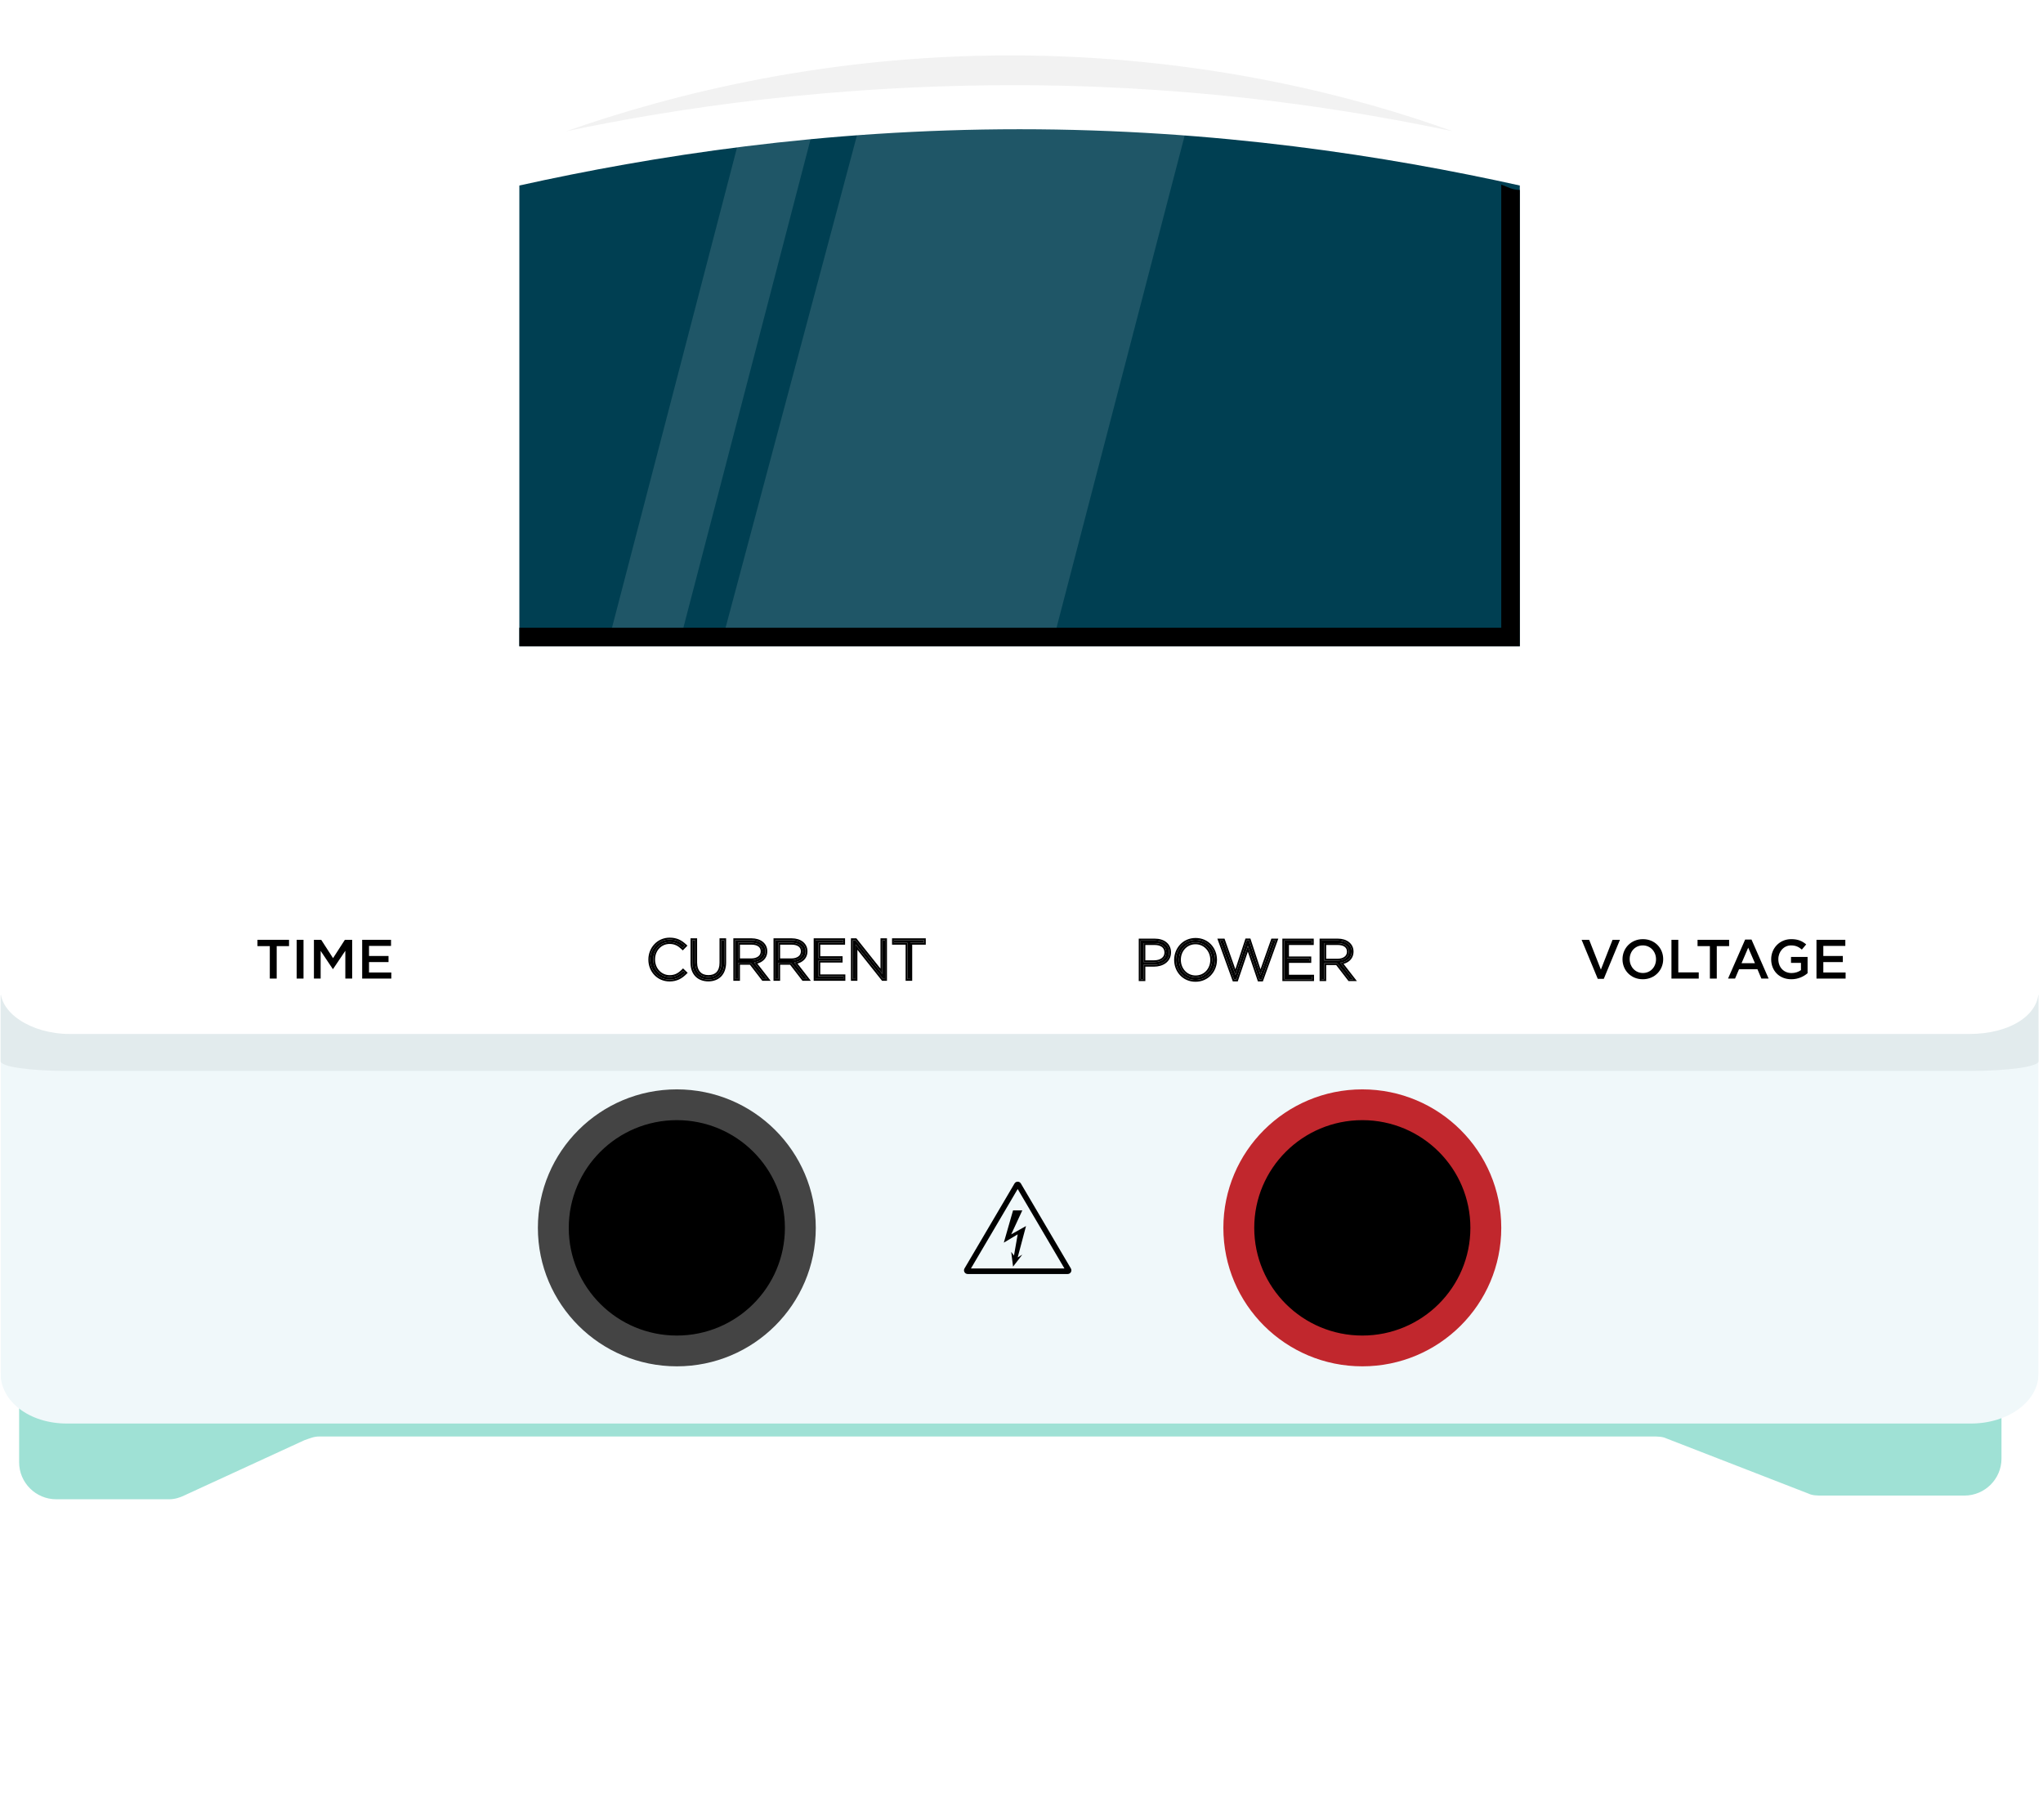 <svg width="403" height="359" viewBox="0 0 403 359" fill="none" xmlns="http://www.w3.org/2000/svg">
<g clip-path="url(#clip0)">
<path d="M387.867 265.864H11.084C7.064 265.864 3.775 269.142 3.775 273.148V288.445C3.775 292.451 7.064 295.729 11.084 295.729H33.377C34.473 295.729 35.569 295.364 36.3 295L60.055 284.074C61.151 283.71 61.882 283.346 62.978 283.346H326.106C326.837 283.346 327.933 283.346 328.664 283.71L356.804 294.636C357.535 295 358.631 295 359.362 295H387.502C391.522 295 394.811 291.722 394.811 287.716V272.42C395.177 269.142 391.887 265.864 387.867 265.864Z" fill="#9FE1D5"/>
<path d="M162.747 153.728H159.824C150.322 153.728 142.647 146.08 142.647 136.611V76.883H162.747V153.728Z" fill="#7CBEB3"/>
<g filter="url(#filter0_d)">
<path d="M388.762 276.79H13.194C5.804 276.79 0.12 272.434 0.12 266.931V199.753C0.12 194.709 5.236 190.582 12.057 190.123C80.836 185.309 75.278 182.099 161.962 182.099C246.373 182.099 322.825 185.309 390.183 190.123C397.004 190.582 402.12 194.709 402.12 199.753V266.931C402.12 272.434 396.152 276.79 388.762 276.79Z" fill="#F0F8FA"/>
</g>
<path d="M388.762 211.235H13.194C5.804 211.235 0.12 210.397 0.12 209.339V196.42C0.12 195.45 5.236 194.656 12.057 194.568C80.836 193.642 75.278 193.025 161.962 193.025C246.373 193.025 322.825 193.642 390.183 194.568C397.004 194.656 402.12 195.45 402.12 196.42V209.339C402.12 210.397 396.152 211.235 388.762 211.235Z" fill="#E2EBED"/>
<path d="M402.092 194.896C402.579 199.967 396.732 203.951 388.45 203.951H13.788C5.993 203.951 -0.341 199.604 0.146 194.896C8.916 133.323 17.199 103.986 25.968 42.413C27.43 32.272 37.661 23.579 52.765 19.233C53.739 18.871 55.201 18.508 56.175 18.508C90.767 9.454 143.385 -0.688 208.184 0.037C266.648 0.761 313.907 9.816 346.063 18.508C347.037 18.87 348.499 19.233 349.473 19.595C364.577 23.579 374.321 32.634 375.783 42.775L402.092 194.896Z" fill="white"/>
<path d="M203.372 16.814C238.644 17.107 267.156 21.794 286.556 25.895C267.156 18.864 238.35 11.541 203.372 10.955C164.278 10.37 132.533 18.571 111.663 25.895C132.533 21.501 164.278 16.521 203.372 16.814Z" fill="#F2F2F2"/>
<path d="M299.793 36.59C273.545 30.778 240.006 25.494 201.12 25.494C162.234 25.494 128.695 30.778 102.447 36.59C102.447 66.707 102.447 97.352 102.447 127.469H299.793V36.59Z" fill="#003F52"/>
<path d="M296.138 36.42V123.827H102.447C102.447 125.92 102.447 125.376 102.447 127.469H299.793V37.466C298.334 37.466 297.596 36.943 296.138 36.42Z" fill="black"/>
<g opacity="0.6">
<path opacity="0.2" d="M208.409 123.827H143.122L169.365 25.494H234.011L208.409 123.827Z" fill="white"/>
<path opacity="0.2" d="M134.801 123.827H120.72L146.322 25.494H160.404L134.801 123.827Z" fill="white"/>
</g>
<path d="M53.221 193.024H54.581V186.622H57.015V185.376H50.788V186.622H53.221V193.024Z" fill="black"/>
<path d="M58.522 193.024H59.87V185.376H58.522V193.024Z" fill="black"/>
<path d="M61.925 193.024H63.251V187.561L65.652 191.145H65.696L68.119 187.54V193.024H69.468V185.376H68.031L65.696 188.993L63.361 185.376H61.925V193.024Z" fill="black"/>
<path d="M71.443 193.024H77.188V191.823H72.791V189.768H76.64V188.567H72.791V186.578H77.133V185.376H71.443V193.024Z" fill="black"/>
<path d="M315.175 193.079H316.359L319.55 185.377H318.091L315.789 191.255L313.476 185.377H311.985L315.175 193.079Z" fill="black"/>
<path d="M324.056 193.156C326.413 193.156 328.08 191.353 328.08 189.201V189.179C328.08 187.026 326.435 185.245 324.078 185.245C321.721 185.245 320.054 187.048 320.054 189.201V189.223C320.054 191.375 321.699 193.156 324.056 193.156ZM324.078 191.921C322.554 191.921 321.469 190.687 321.469 189.201V189.179C321.469 187.693 322.532 186.48 324.056 186.48C325.58 186.48 326.665 187.715 326.665 189.201V189.223C326.665 190.708 325.602 191.921 324.078 191.921Z" fill="black"/>
<path d="M329.709 193.025H335.092V191.801H331.058V185.377H329.709V193.025Z" fill="black"/>
<path d="M337.291 193.025H338.65V186.622H341.084V185.377H334.857V186.622H337.291V193.025Z" fill="black"/>
<path d="M340.871 193.025H342.253L343.042 191.178H346.671L347.45 193.025H348.875L345.498 185.322H344.248L340.871 193.025ZM343.536 189.987L344.851 186.928L346.178 189.987H343.536Z" fill="black"/>
<path d="M353.36 193.156C354.719 193.156 355.805 192.61 356.561 191.965V188.753H353.294V189.922H355.256V191.353C354.785 191.703 354.127 191.932 353.404 191.932C351.836 191.932 350.794 190.774 350.794 189.201V189.179C350.794 187.715 351.869 186.48 353.283 186.48C354.259 186.48 354.84 186.797 355.432 187.3L356.287 186.283C355.498 185.617 354.675 185.245 353.338 185.245C351.024 185.245 349.38 187.059 349.38 189.201V189.223C349.38 191.451 350.959 193.156 353.36 193.156Z" fill="black"/>
<path d="M358.317 193.025H364.062V191.823H359.666V189.769H363.514V188.567H359.666V186.578H364.007V185.377H358.317V193.025Z" fill="black"/>
<path d="M268.73 266.472C282.185 266.472 293.093 255.601 293.093 242.192C293.093 228.783 282.185 217.912 268.73 217.912C255.274 217.912 244.366 228.783 244.366 242.192C244.366 255.601 255.274 266.472 268.73 266.472Z" fill="black"/>
<path fill-rule="evenodd" clip-rule="evenodd" d="M268.729 220.947C256.956 220.947 247.411 230.458 247.411 242.191C247.411 253.925 256.956 263.436 268.729 263.436C280.503 263.436 290.047 253.925 290.047 242.191C290.047 230.458 280.503 220.947 268.729 220.947ZM241.32 242.191C241.32 227.106 253.592 214.877 268.729 214.877C283.867 214.877 296.138 227.106 296.138 242.191C296.138 257.277 283.867 269.506 268.729 269.506C253.592 269.506 241.32 257.277 241.32 242.191Z" fill="#C1272D"/>
<path d="M133.511 266.471C146.967 266.471 157.874 255.601 157.874 242.191C157.874 228.782 146.967 217.911 133.511 217.911C120.055 217.911 109.147 228.782 109.147 242.191C109.147 255.601 120.055 266.471 133.511 266.471Z" fill="black"/>
<path fill-rule="evenodd" clip-rule="evenodd" d="M133.511 220.947C121.737 220.947 112.193 230.458 112.193 242.191C112.193 253.925 121.737 263.436 133.511 263.436C145.285 263.436 154.829 253.925 154.829 242.191C154.829 230.458 145.285 220.947 133.511 220.947ZM106.102 242.191C106.102 227.106 118.373 214.877 133.511 214.877C148.649 214.877 160.92 227.106 160.92 242.191C160.92 257.277 148.649 269.506 133.511 269.506C118.373 269.506 106.102 257.277 106.102 242.191Z" fill="#444444"/>
<path fill-rule="evenodd" clip-rule="evenodd" d="M191.525 250.205L200.749 234.533L209.972 250.205H191.525ZM200.119 233.446C200.401 232.967 201.096 232.967 201.378 233.446L211.239 250.2C211.525 250.686 211.174 251.296 210.61 251.296H190.887C190.323 251.296 189.972 250.686 190.258 250.2L200.119 233.446ZM199.835 238.743H201.661L199.47 243.473L202.391 241.836L200.748 248.022L201.661 247.476L199.835 249.841L199.47 246.93L200.018 247.658L200.748 243.473L198.01 245.111L199.835 238.743Z" fill="black"/>
<path d="M135.125 191.892L134.742 191.521C133.963 192.286 133.207 192.712 132.099 192.712C130.268 192.712 128.854 191.204 128.854 189.27V189.248C128.854 187.325 130.247 185.828 132.088 185.828C133.24 185.828 134.007 186.309 134.676 186.954L135.081 186.539C134.292 185.817 133.47 185.315 132.099 185.315C129.885 185.315 128.262 187.107 128.262 189.27V189.292C128.262 191.488 129.885 193.225 132.077 193.225C133.437 193.225 134.314 192.69 135.125 191.892Z" fill="black"/>
<path d="M142.869 189.849V185.446H142.299V189.915C142.299 191.761 141.301 192.701 139.744 192.701C138.121 192.701 137.146 191.663 137.146 189.86V185.446H136.576V189.915C136.576 192.056 137.88 193.214 139.722 193.214C141.586 193.214 142.869 192.045 142.869 189.849Z" fill="black"/>
<path d="M151.275 193.094L148.743 189.827C150.036 189.652 150.99 188.92 150.99 187.642V187.62C150.99 186.342 149.905 185.446 148.249 185.446H145.026V193.094H145.596V189.926H148.107L150.552 193.094H151.275ZM150.42 187.664C150.42 188.767 149.466 189.412 148.184 189.412H145.596V185.97H148.216C149.609 185.97 150.42 186.615 150.42 187.642V187.664Z" fill="black"/>
<path d="M159.198 193.094L156.666 189.827C157.959 189.652 158.913 188.92 158.913 187.642V187.62C158.913 186.342 157.828 185.446 156.172 185.446H152.949V193.094H153.519V189.926H156.03L158.475 193.094H159.198ZM158.343 187.664C158.343 188.767 157.389 189.412 156.106 189.412H153.519V185.97H156.139C157.532 185.97 158.343 186.615 158.343 187.642V187.664Z" fill="black"/>
<path d="M166.387 193.094V192.57H161.442V189.499H165.838V188.975H161.442V185.97H166.332V185.446H160.872V193.094H166.387Z" fill="black"/>
<path d="M174.598 193.094V185.446H174.049V192.1L168.754 185.446H168.217V193.094H168.765V186.298L174.17 193.094H174.598Z" fill="black"/>
<path d="M182.251 185.97V185.446H176.33V185.97H179.005V193.094H179.575V185.97H182.251Z" fill="black"/>
<path fill-rule="evenodd" clip-rule="evenodd" d="M135.647 191.89L135.382 192.151C134.525 192.994 133.56 193.589 132.077 193.589C129.667 193.589 127.896 191.673 127.896 189.292V189.27C127.896 186.924 129.664 184.95 132.099 184.95C133.588 184.95 134.495 185.508 135.328 186.27L135.606 186.523L134.683 187.468L134.421 187.215C133.795 186.611 133.114 186.192 132.088 186.192C130.47 186.192 129.219 187.504 129.219 189.248V189.27C129.219 191.025 130.492 192.347 132.099 192.347C133.083 192.347 133.752 191.981 134.485 191.261L134.739 191.011L135.647 191.89ZM134.676 186.953C134.007 186.309 133.239 185.828 132.088 185.828C130.246 185.828 128.854 187.325 128.854 189.248V189.27C128.854 191.204 130.268 192.711 132.099 192.711C133.206 192.711 133.963 192.285 134.741 191.52L135.125 191.892C135.037 191.978 134.948 192.062 134.858 192.142C134.118 192.799 133.289 193.225 132.077 193.225C129.884 193.225 128.262 191.488 128.262 189.292V189.27C128.262 187.106 129.884 185.315 132.099 185.315C133.311 185.315 134.095 185.708 134.806 186.298C134.899 186.375 134.99 186.455 135.081 186.538L134.676 186.953ZM143.234 185.081V189.849C143.234 191.017 142.891 191.958 142.256 192.609C141.62 193.26 140.731 193.578 139.722 193.578C138.724 193.578 137.837 193.263 137.199 192.624C136.56 191.985 136.21 191.06 136.21 189.914V185.081H137.511V189.86C137.511 190.698 137.737 191.31 138.105 191.71C138.47 192.105 139.013 192.336 139.744 192.336C140.448 192.336 140.981 192.126 141.34 191.749C141.701 191.37 141.933 190.774 141.933 189.914V185.081H143.234ZM142.298 189.914C142.298 191.761 141.301 192.7 139.744 192.7C138.121 192.7 137.145 191.662 137.145 189.86V185.446H136.575V189.914C136.575 192.056 137.88 193.214 139.722 193.214C141.586 193.214 142.868 192.045 142.868 189.849V185.446H142.298V189.914ZM152.019 193.458H150.371L147.927 190.289H145.961V193.458H144.66V185.081H148.249C149.14 185.081 149.912 185.323 150.47 185.77C151.033 186.222 151.355 186.869 151.355 187.62V187.642C151.355 188.381 151.076 188.982 150.598 189.417C150.266 189.719 149.85 189.932 149.388 190.064L152.019 193.458ZM148.742 189.827C148.881 189.808 149.016 189.783 149.146 189.752C150.23 189.489 150.99 188.783 150.99 187.642V187.62C150.99 186.342 149.905 185.446 148.249 185.446H145.026V193.094H145.596V189.925H148.107L150.551 193.094H151.275L148.742 189.827ZM149.563 188.66C149.872 188.428 150.054 188.098 150.054 187.664V187.642C150.054 187.234 149.899 186.926 149.617 186.709C149.324 186.484 148.861 186.334 148.216 186.334H145.961V189.048H148.183C148.768 189.048 149.243 188.9 149.563 188.66ZM159.942 193.458H158.294L155.849 190.289H153.884V193.458H152.583V185.081H156.172C157.063 185.081 157.835 185.323 158.392 185.77C158.956 186.222 159.278 186.869 159.278 187.62V187.642C159.278 188.381 158.999 188.982 158.521 189.417C158.189 189.719 157.773 189.932 157.311 190.064L159.942 193.458ZM156.665 189.827C156.804 189.808 156.939 189.783 157.069 189.752C158.153 189.489 158.913 188.783 158.913 187.642V187.62C158.913 186.342 157.827 185.446 156.172 185.446H152.949V193.094H153.519V189.925H156.029L158.474 193.094H159.198L156.665 189.827ZM157.486 188.66C157.795 188.428 157.977 188.098 157.977 187.664V187.642C157.977 187.234 157.822 186.926 157.54 186.709C157.247 186.484 156.784 186.334 156.139 186.334H153.884V189.048H156.106C156.691 189.048 157.166 188.9 157.486 188.66ZM166.752 193.458H160.506V185.081H166.697V186.334H161.807V188.611H166.204V189.863H161.807V192.205H166.752V193.458ZM160.872 193.094V185.446H166.332V185.97H161.442V188.975H165.838V189.499H161.442V192.569H166.386V193.094H160.872ZM174.963 193.458H173.993L169.13 187.344V193.458H167.851V185.081H168.93L173.684 191.054V185.081H174.963V193.458ZM174.049 192.1L168.754 185.446H168.216V193.094H168.765V186.298L174.17 193.094H174.597V185.446H174.049V192.1ZM182.616 186.334H179.941V193.458H178.64V186.334H175.964V185.081H182.616V186.334ZM182.25 185.446V185.97H179.575V193.094H179.005V185.97H176.33V185.446H182.25ZM148.183 189.412C149.466 189.412 150.42 188.767 150.42 187.664V187.642C150.42 186.615 149.609 185.97 148.216 185.97H145.596V189.412H148.183ZM156.106 189.412C157.389 189.412 158.343 188.767 158.343 187.664V187.642C158.343 186.615 157.531 185.97 156.139 185.97H153.519V189.412H156.106Z" fill="black"/>
<path d="M230.628 187.868V187.846C230.628 186.371 229.466 185.508 227.778 185.508H224.993V193.156H225.563V190.305H227.635C229.236 190.305 230.628 189.474 230.628 187.868ZM230.058 187.901C230.058 189.037 229.093 189.78 227.668 189.78H225.563V186.033H227.734C229.115 186.033 230.058 186.666 230.058 187.879V187.901Z" fill="black"/>
<path d="M239.695 189.332C239.706 189.321 239.706 189.321 239.695 189.31C239.695 187.224 238.171 185.377 235.847 185.377C233.522 185.377 231.977 187.245 231.977 189.332V189.354C231.977 191.441 233.5 193.287 235.825 193.287C238.149 193.287 239.695 191.419 239.695 189.332ZM239.103 189.354C239.103 191.244 237.743 192.774 235.847 192.774C233.95 192.774 232.569 191.222 232.569 189.332V189.31C232.569 187.42 233.928 185.891 235.825 185.891C237.721 185.891 239.103 187.442 239.103 189.332V189.354Z" fill="black"/>
<path d="M251.639 185.508H251.047L248.635 192.315L246.388 185.486H245.949L243.702 192.315L241.29 185.508H240.654L243.439 193.211H243.899L246.147 186.568L248.394 193.211H248.855L251.639 185.508Z" fill="black"/>
<path d="M258.838 193.156V192.632H253.893V189.562H258.289V189.037H253.893V186.033H258.783V185.508H253.323V193.156H258.838Z" fill="black"/>
<path d="M266.917 193.156L264.384 189.889C265.678 189.715 266.632 188.983 266.632 187.704V187.682C266.632 186.404 265.547 185.508 263.891 185.508H260.668V193.156H261.238V189.988H263.748L266.193 193.156H266.917ZM266.062 187.726C266.062 188.83 265.108 189.474 263.825 189.474H261.238V186.033H263.858C265.251 186.033 266.062 186.677 266.062 187.704V187.726Z" fill="black"/>
<path fill-rule="evenodd" clip-rule="evenodd" d="M224.627 185.144H227.778C228.68 185.144 229.481 185.374 230.064 185.84C230.657 186.312 230.994 187.004 230.994 187.846V187.868C230.994 188.79 230.588 189.505 229.951 189.98C229.324 190.447 228.493 190.669 227.635 190.669H225.928V193.52H224.627V185.144ZM224.993 185.508H227.778C229.466 185.508 230.628 186.371 230.628 187.846V187.868C230.628 189.474 229.236 190.304 227.635 190.304H225.563V193.156H224.993V185.508ZM229.172 188.98C229.504 188.72 229.693 188.356 229.693 187.901V187.879C229.693 187.378 229.504 187.027 229.192 186.79C228.868 186.544 228.374 186.397 227.734 186.397H225.928V189.416H227.668C228.32 189.416 228.832 189.245 229.172 188.98ZM240.06 189.401C240.026 191.635 238.35 193.651 235.825 193.651C233.273 193.651 231.611 191.615 231.611 189.354V189.332C231.611 187.071 233.295 185.013 235.846 185.013C238.373 185.013 240.026 187.008 240.06 189.241C240.065 189.265 240.068 189.292 240.068 189.321C240.068 189.35 240.065 189.377 240.06 189.401ZM239.695 189.31C239.7 189.316 239.703 189.318 239.703 189.321C239.703 189.324 239.7 189.326 239.695 189.332C239.695 191.419 238.149 193.287 235.825 193.287C233.5 193.287 231.976 191.441 231.976 189.354V189.332C231.976 187.245 233.522 185.377 235.846 185.377C238.171 185.377 239.695 187.223 239.695 189.31ZM235.846 192.409C237.517 192.409 238.737 191.068 238.737 189.354V189.332C238.737 187.618 237.495 186.254 235.825 186.254C234.154 186.254 232.934 187.595 232.934 189.31V189.332C232.934 191.046 234.176 192.409 235.846 192.409ZM252.159 185.144L249.111 193.575H248.131L246.146 187.708L244.161 193.575H243.181L240.133 185.144H241.548L243.689 191.185L245.684 185.122H246.652L248.648 191.185L250.788 185.144H252.159ZM248.635 192.315L246.387 185.486H245.949L243.701 192.315L241.289 185.508H240.653L243.438 193.211H243.899L246.146 186.568L248.394 193.211H248.854L251.639 185.508H251.047L248.635 192.315ZM259.203 193.52H252.957V185.144H259.148V186.397H254.258V188.673H258.655V189.926H254.258V192.267H259.203V193.52ZM253.323 193.156V185.508H258.783V186.032H253.893V189.037H258.289V189.561H253.893V192.632H258.837V193.156H253.323ZM267.661 193.52H266.013L263.568 190.352H261.603V193.52H260.302V185.144H263.891C264.782 185.144 265.554 185.385 266.111 185.832C266.674 186.284 266.997 186.931 266.997 187.682V187.704C266.997 188.443 266.717 189.044 266.24 189.479C265.908 189.781 265.492 189.994 265.03 190.126L267.661 193.52ZM264.384 189.889C264.523 189.87 264.657 189.845 264.787 189.814C265.871 189.551 266.632 188.845 266.632 187.704V187.682C266.632 186.404 265.546 185.508 263.891 185.508H260.667V193.156H261.238V189.988H263.748L266.193 193.156H266.917L264.384 189.889ZM265.205 188.723C265.514 188.491 265.696 188.16 265.696 187.726V187.704C265.696 187.296 265.54 186.988 265.259 186.771C264.966 186.546 264.503 186.397 263.858 186.397H261.603V189.11H263.825C264.41 189.11 264.885 188.962 265.205 188.723ZM227.668 189.78C229.093 189.78 230.058 189.037 230.058 187.901V187.879C230.058 186.666 229.115 186.032 227.734 186.032H225.563V189.78H227.668ZM235.846 192.774C237.743 192.774 239.103 191.244 239.103 189.354V189.332C239.103 187.442 237.721 185.89 235.825 185.89C233.928 185.89 232.568 187.42 232.568 189.31V189.332C232.568 191.222 233.95 192.774 235.846 192.774ZM263.825 189.474C265.108 189.474 266.062 188.829 266.062 187.726V187.704C266.062 186.677 265.25 186.032 263.858 186.032H261.238V189.474H263.825Z" fill="black"/>
</g>
<defs>
<filter id="filter0_d" x="-3.88" y="182.099" width="410" height="102.691" filterUnits="userSpaceOnUse" color-interpolation-filters="sRGB">
<feFlood flood-opacity="0" result="BackgroundImageFix"/>
<feColorMatrix in="SourceAlpha" type="matrix" values="0 0 0 0 0 0 0 0 0 0 0 0 0 0 0 0 0 0 127 0"/>
<feOffset dy="4"/>
<feGaussianBlur stdDeviation="2"/>
<feColorMatrix type="matrix" values="0 0 0 0 0 0 0 0 0 0 0 0 0 0 0 0 0 0 0.25 0"/>
<feBlend mode="normal" in2="BackgroundImageFix" result="effect1_dropShadow"/>
<feBlend mode="normal" in="SourceGraphic" in2="effect1_dropShadow" result="shape"/>
</filter>
<clipPath id="clip0">
<rect width="402" height="359" fill="white" transform="translate(0.12)"/>
</clipPath>
</defs>
</svg>

